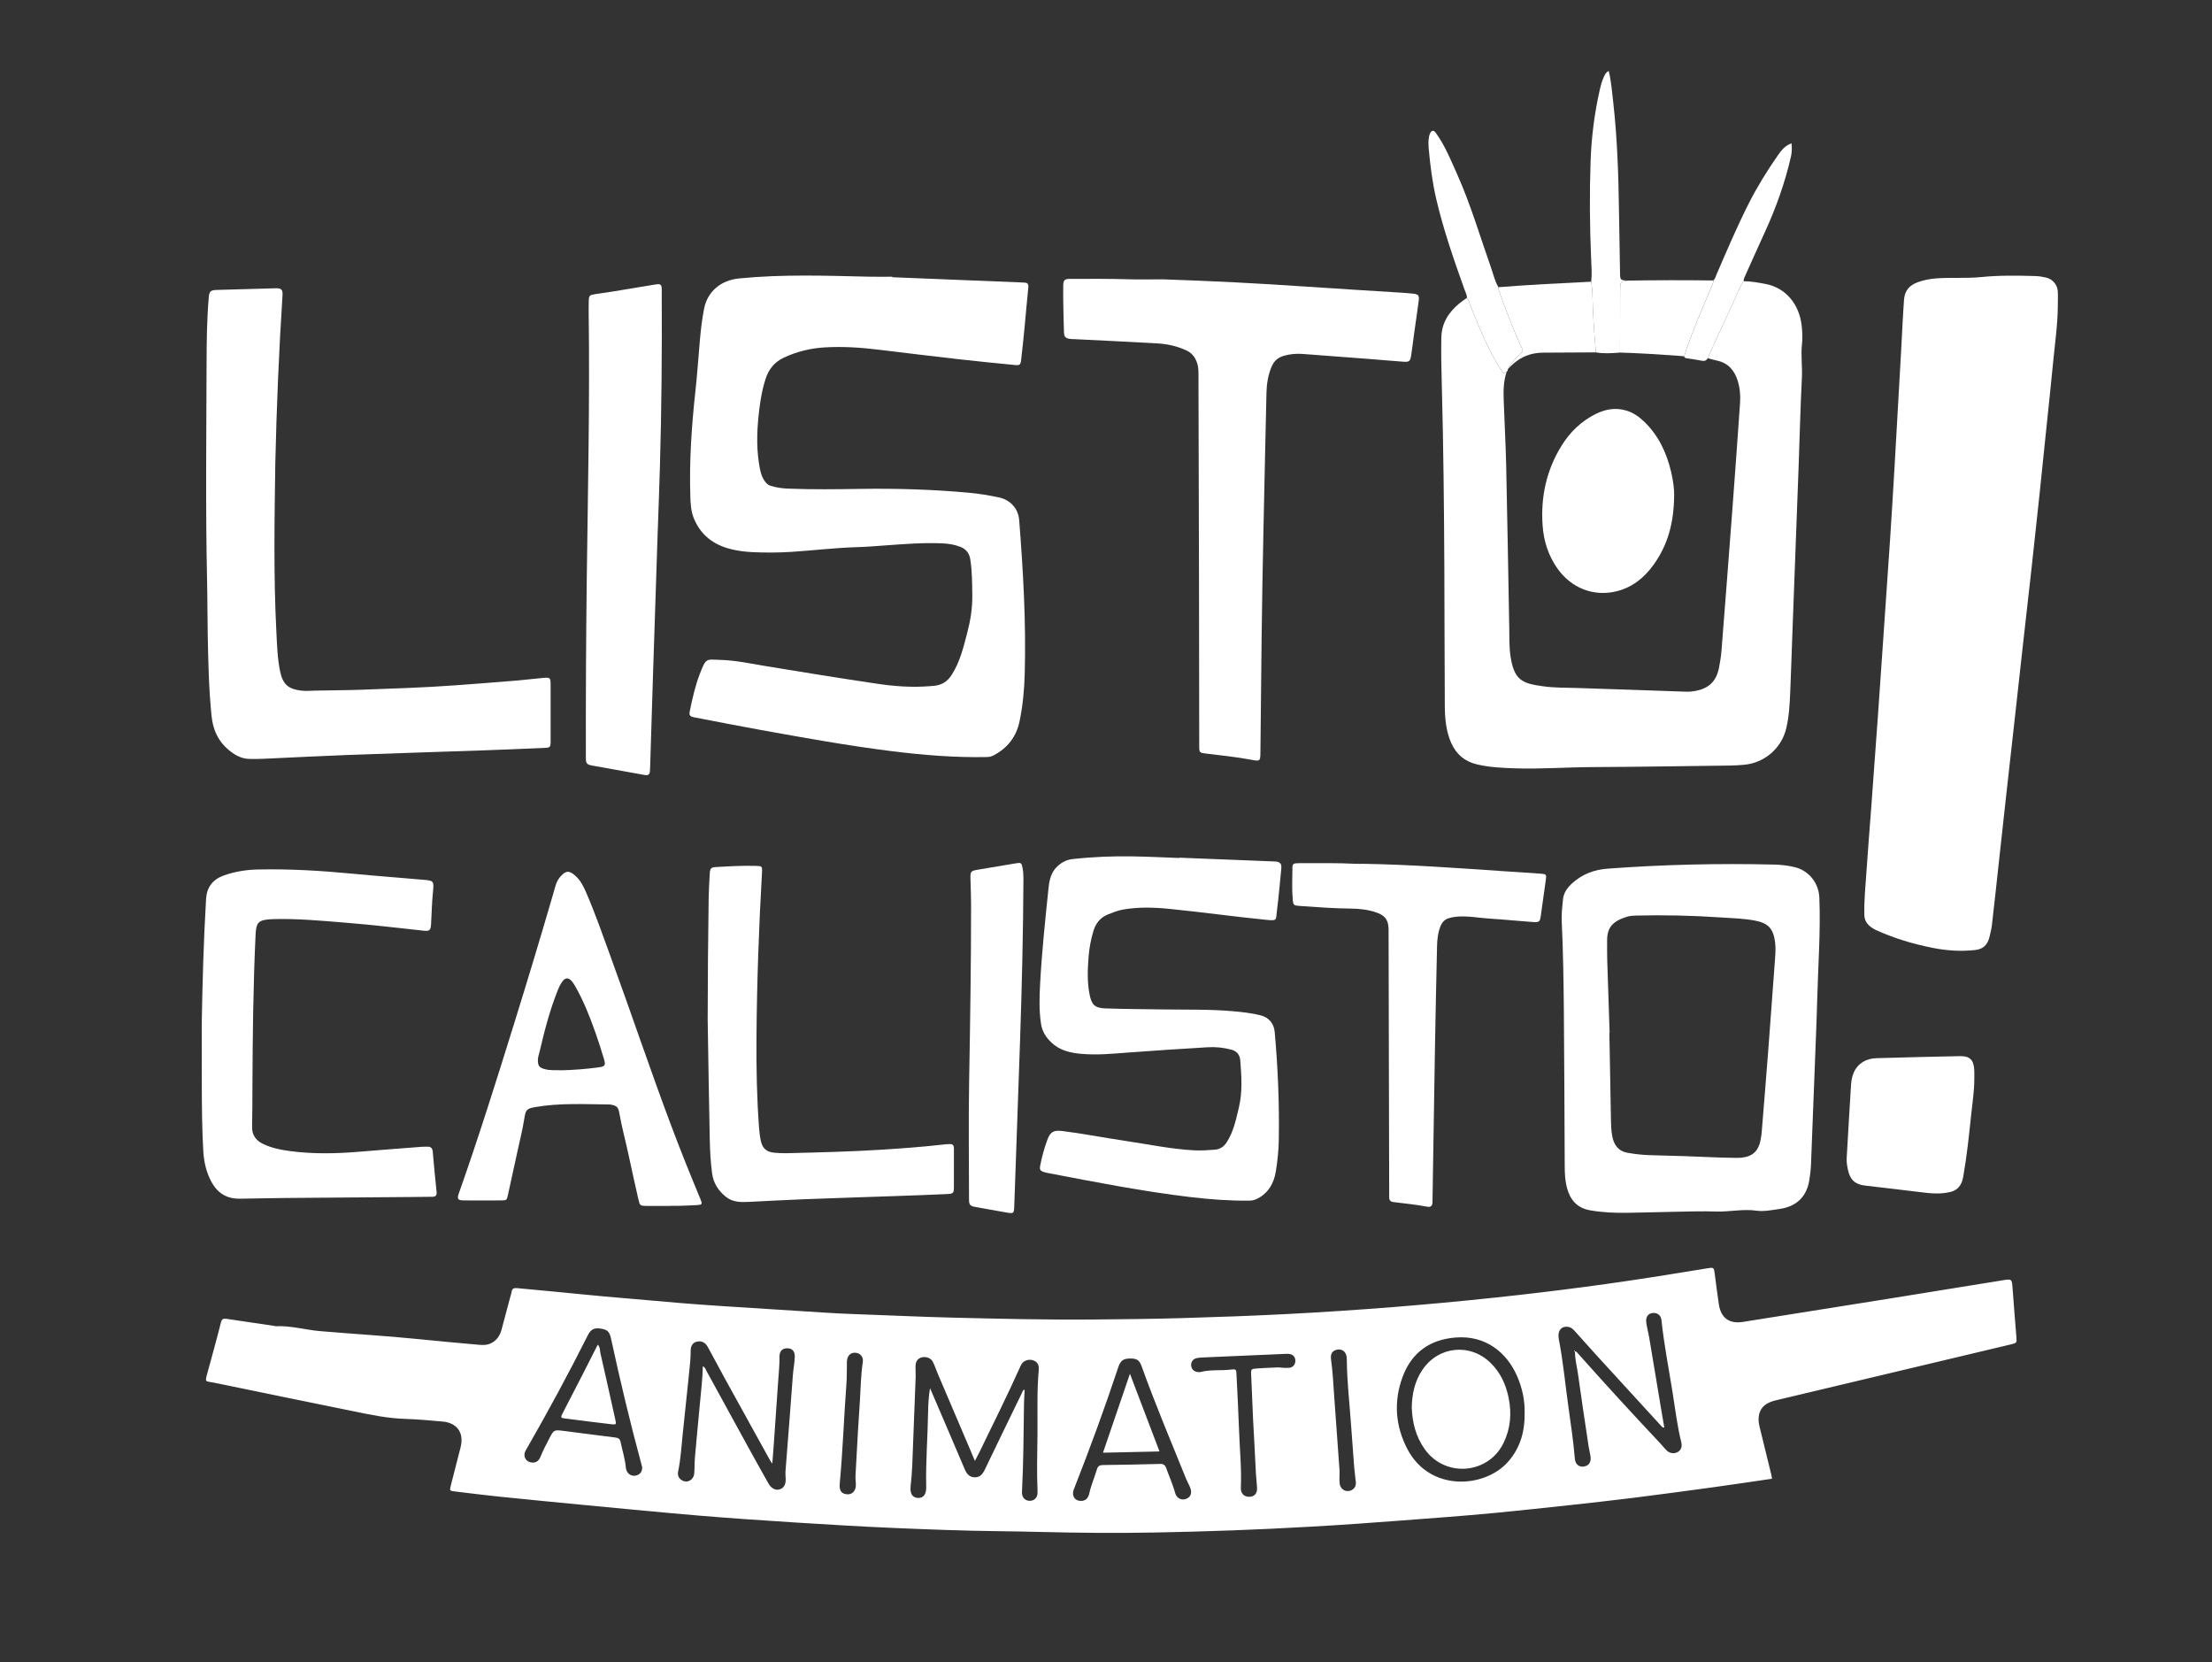 <?xml version="1.0" encoding="utf-8"?>
<!-- Generator: Adobe Illustrator 27.5.0, SVG Export Plug-In . SVG Version: 6.00 Build 0)  -->
<svg version="1.1" id="Layer_1" xmlns="http://www.w3.org/2000/svg" xmlns:xlink="http://www.w3.org/1999/xlink" x="0px" y="0px"
	 viewBox="0 0 1547 1162.33" style="enable-background:new 0 0 1547 1162.33;" xml:space="preserve">
<rect x="0" y="0" width="1547" height="1162.33" fill="#333333" stroke="none"/>
<style type="text/css">
	.st0{fill:#FFFFFF;}
</style>
<g id="_x30_MEbS0.tif">
	<g>
		<path class="st0" d="M1239.27,1033.97c-13.77,2-27.02,4.02-40.29,5.84c-18.67,2.56-37.34,5.08-56.04,7.42
			c-14.9,1.87-29.82,3.52-44.74,5.15c-17.15,1.87-34.3,3.69-51.47,5.37c-12.08,1.18-24.19,2.17-36.29,3.11
			c-20.71,1.61-41.42,3.16-62.13,4.64c-11,0.79-22.01,1.41-33.01,2.05c-35.75,2.07-71.53,3.34-107.33,4.01
			c-27.02,0.5-54.04,0.28-81.05-0.41c-9.43-0.24-18.86-0.4-28.29-0.51c-24.62-0.28-49.22-1.22-73.81-2.27
			c-22.67-0.97-45.32-2.34-67.97-3.77c-22.48-1.43-44.96-2.94-67.41-4.81c-26.26-2.19-52.49-4.77-78.73-7.26
			c-20.67-1.96-41.34-3.98-61.99-6.1c-10.32-1.06-20.62-2.38-30.93-3.62c-3.28-0.4-3.39-0.54-2.53-4
			c2.21-8.83,4.45-17.65,6.76-26.45c0.7-2.68,1.01-5.36,0.54-8.06c-1-5.78-5.83-9.73-12.79-10.31c-8.76-0.73-17.52-1.62-26.29-1.87
			c-12.39-0.35-24.39-2.9-36.43-5.37c-32.37-6.63-64.75-13.16-97.09-19.9c-6.59-1.37-6.83,0.3-4.76-7.37
			c3.13-11.56,6.38-23.08,9.28-34.69c0.65-2.61,1.74-2.96,3.95-2.63c11.19,1.69,22.39,3.32,33.58,4.97
			c0.32,0.05,0.63,0.21,0.94,0.19c10.48-0.49,20.56,2.55,30.89,3.43c23.38,2,46.81,3.33,70.15,5.72c13.67,1.4,27.35,2.6,41.03,3.84
			c2.88,0.26,5.77,0.25,8.45-1.11c3.98-2.01,6.21-5.36,7.33-9.58c2.08-7.87,4.19-15.73,6.29-23.6c0.25-0.93,0.62-1.83,0.73-2.77
			c0.28-2.28,1.61-2.78,3.69-2.58c8.42,0.83,16.86,1.56,25.29,2.37c11.92,1.14,23.84,2.37,35.77,3.45
			c17.66,1.59,35.32,3.12,52.99,4.59c9.39,0.78,18.8,1.46,28.2,2.08c24.39,1.59,48.79,3.14,73.19,4.66
			c7.02,0.44,14.04,0.8,21.07,1.04c22.52,0.77,45.03,1.88,67.57,2.44c33.08,0.82,66.16,1.6,99.26,1.32
			c20.46-0.17,40.93-0.38,61.38-0.97c24.76-0.71,49.53-1.59,74.26-2.87c24.41-1.26,48.81-2.87,73.18-4.8
			c24.04-1.9,48.07-4.14,72.05-6.69c42.09-4.48,84.05-9.96,125.82-16.83c7.56-1.24,15.13-2.42,22.7-3.67
			c4.25-0.7,4.42-0.59,5.01,3.89c0.94,7.12,1.76,14.26,2.86,21.36c1.49,9.64,7.41,13.77,16.89,12.25
			c33.42-5.35,66.85-10.6,100.27-15.95c26.96-4.31,53.9-8.68,80.85-13.06c7.04-1.14,6.93-1.18,7.43,5.82
			c0.8,11.15,1.74,22.3,2.63,33.44c0.36,4.46,0.38,4.49-3.8,5.48c-53.87,12.82-107.75,25.63-161.63,38.45
			c-2.32,0.55-4.7,1.05-6.89,1.96c-5.25,2.18-7.95,6.21-7.97,11.95c-0.01,1.92,0.32,3.8,0.79,5.68c2.78,11.15,5.49,22.32,8.22,33.49
			C1239.03,1032.17,1239.09,1032.8,1239.27,1033.97z M1101.59,944.89c0.89,0.07,1.36,0.75,1.88,1.34
			c18.89,21.26,38.11,42.22,57.61,62.93c1.64,1.74,3.08,3.7,4.84,5.31c2.07,1.9,5.41,2.09,7.58,0.75c2.15-1.33,3.09-3.69,2.35-6.69
			c-2.92-11.8-4.32-23.86-6.24-35.83c-2.66-16.54-5.9-32.99-7.64-49.67c-0.31-3-2.29-4.76-4.94-4.97c-3.76-0.29-6.2,2.22-5.71,6.4
			c0.42,3.63,1.47,7.18,2.08,10.8c2.76,16.36,5.46,32.73,8.2,49.1c0.77,4.59,1.57,9.18,2.36,13.82c-1.26,0.08-1.61-0.52-2.02-0.97
			c-15.33-16.73-30.66-33.45-45.96-50.2c-4.85-5.31-9.6-10.7-14.41-16.05c-1.29-1.43-2.62-2.81-4.66-3.15
			c-5.02-0.84-7.87,2.73-6.71,8.66c2.99,15.37,4.43,30.96,6.59,46.44c1.71,12.33,3.59,24.64,4.61,37.06
			c0.33,3.97,2.99,5.98,6.36,5.46c3.43-0.53,5.19-3.14,4.62-7.07c-0.35-2.36-1-4.68-1.35-7.05c-2.5-16.73-5.08-33.45-7.37-50.21
			c-0.73-5.35-2.22-10.61-2.16-16.07L1101.59,944.89z M650.43,970.66c0.43,0.99,0.87,1.98,1.3,2.97
			c7.67,17.9,15.38,35.78,22.98,53.72c1.37,3.23,3.25,5.53,6.93,5.62c3.73,0.09,5.61-2.27,7.11-5.39
			c8.57-17.85,17.23-35.65,25.88-53.45c0.46-0.94,0.62-2.17,1.98-2.47c-0.16,3.37-0.42,6.71-0.47,10.05
			c-0.29,20.28-0.33,40.57-1.38,60.83c-0.04,0.79-0.04,1.61,0.09,2.39c0.49,2.79,2.57,4.49,5.37,4.47c2.78-0.02,4.85-1.75,5.3-4.55
			c0.15-0.94,0.12-1.91,0.08-2.87c-0.55-12.94-0.16-25.88-0.03-38.82c0.15-15.01-0.46-30.03,0.87-45.02
			c0.24-2.7-0.14-5.17-2.87-6.53c-2.48-1.24-4.97-1.07-7.32,0.35c-1.59,0.95-2.28,2.64-3,4.24c-8.87,19.83-18.62,39.22-28.07,58.77
			c-1.01,2.08-2.12,4.12-3.39,6.55c-1-2.42-1.78-4.34-2.59-6.24c-7.83-18.35-15.67-36.7-23.49-55.06c-1.13-2.64-1.98-5.42-3.28-7.96
			c-1.4-2.73-4.84-3.94-7.83-3.14c-2.77,0.75-4.22,2.69-4.32,6.13c-0.07,2.55,0.18,5.11,0.09,7.66
			c-0.76,20.59-1.53,41.17-2.38,61.76c-0.2,4.78-0.59,9.57-1.13,14.32c-0.59,5.26,1.15,8.27,5.2,8.4c3.79,0.12,5.82-2.53,5.7-7.66
			c-0.41-17.58,1.05-35.12,1.32-52.68C649.18,981.63,649.5,976.2,650.43,970.66z M491.53,955.34c1.63,0.67,1.88,2.02,2.45,3.06
			c9.37,17.08,18.69,34.19,28.07,51.26c5.07,9.24,10.2,18.44,15.38,27.62c1.97,3.48,4.96,4.96,7.79,4.14
			c3.01-0.87,4.46-3.49,4.26-7.68c-0.07-1.59-0.27-3.2-0.15-4.77c1.72-22.44,3.56-44.88,5.17-67.33c0.31-4.31,1.2-8.54,1.34-12.85
			c0.13-3.91-1.73-5.97-5.16-6.05c-3.38-0.08-5.57,1.9-5.52,5.77c0.07,5.77-0.55,11.48-0.93,17.21c-1,14.98-2.07,29.95-3.13,44.92
			c-0.28,4.02-0.62,8.03-0.98,12.75c-0.8-1.15-1.19-1.61-1.48-2.14c-10.51-19-21.04-38-31.51-57.02
			c-4.08-7.41-7.98-14.93-12.08-22.33c-1.92-3.47-4.64-4.59-7.98-3.71c-2.48,0.65-4.04,2.69-4.04,6.34c0,5.45-0.61,10.84-1.17,16.23
			c-1.45,13.97-2.89,27.94-4.39,41.91c-0.93,8.72-1.38,17.5-3.19,26.13c-0.53,2.51,0.19,4.78,2.57,6.21
			c3.78,2.28,8.23-0.06,8.67-4.74c0.34-3.65,0.15-7.35,0.47-11c1.11-12.72,2.35-25.43,3.53-38.14
			C490.3,972.6,491.35,964.1,491.53,955.34z M1066.29,987.56c0.14-8.32-1.64-17.03-5.26-25.32c-7.11-16.28-21.74-28.73-43.11-27.02
			c-18.02,1.44-30.65,10.57-36.93,27.38c-6.4,17.12-5.22,34.28,3.23,50.52c15.79,30.33,54.4,27.49,70.64,8.8
			C1063.26,1012.27,1066.49,1000.88,1066.29,987.56z M790.59,949.88c-4.98,0-6.95,1.46-8.48,6.06
			c-9.48,28.46-19.75,56.62-30.75,84.53c-0.35,0.89-0.75,1.79-0.88,2.72c-0.55,3.77,2.08,6.53,5.91,6.28
			c2.79-0.18,4.62-1.71,5.4-5.2c1.29-5.79,3.68-11.21,5.35-16.86c0.65-2.19,1.79-2.99,4.06-3.02c13.41-0.17,26.82-0.42,40.23-0.78
			c2.34-0.06,3.43,0.84,4.18,2.91c2.09,5.85,4.64,11.53,6.32,17.55c1,3.6,4.36,5.16,7.46,4.04c3.28-1.18,4.48-4.16,3.02-7.86
			c-0.82-2.07-1.99-4.01-2.83-6.07c-10.57-26.18-21.59-52.18-31.13-78.77C796.89,951.1,795.14,949.88,790.59,949.88z
			 M449.12,1026.02c-0.12-0.5-0.32-1.43-0.57-2.34c-7.91-29.08-14.85-58.39-21.25-87.83c-1.04-4.81-2.59-6.27-7.71-6.93
			c-4.2-0.54-6.44,0.68-8.45,4.67c-13.54,26.95-27.89,53.46-42.91,79.6c-0.4,0.69-0.84,1.38-1.1,2.12c-1.25,3.48,0.92,6.88,4.62,7.3
			c2.9,0.33,4.97-0.81,6.28-4.07c1.72-4.31,3.88-8.39,6.01-12.5c3.26-6.3,3.28-6.38,10.18-5.52c12.03,1.49,24.03,3.17,36.06,4.61
			c2.25,0.27,3.31,0.95,3.78,3.29c1.2,5.93,3.11,11.71,3.65,17.78c0.12,1.31,0.55,2.49,1.34,3.53c1.51,1.96,4.07,2.66,6.45,1.8
			C447.86,1030.68,449.1,1028.94,449.12,1026.02z M892.18,956.18c2.19-0.3,5.7,0.49,9.2,0.25c2.88-0.2,4.66-2.38,4.55-5.13
			c-0.11-2.65-1.7-4.33-4.52-4.62c-1.1-0.11-2.23-0.03-3.35,0.02c-18.98,0.81-37.95,1.62-56.93,2.47c-1.59,0.07-3.22,0.18-4.73,0.61
			c-2.27,0.65-3.65,2.93-3.33,5.19c0.32,2.29,1.66,3.78,3.91,4.29c0.91,0.21,1.95,0.26,2.85,0.03c6.89-1.74,13.99-0.8,20.95-1.64
			c3.72-0.45,3.8-0.21,3.98,3.35c0.62,12.91,1.33,25.82,1.78,38.73c0.47,13.54,1.86,27.05,1.27,40.63
			c-0.16,3.69,2.08,5.99,5.27,6.22c3.98,0.29,6.45-2.17,6.04-6.65c-0.61-6.52-1.02-13.03-1.28-19.58
			c-0.36-9.25-1.03-18.48-1.47-27.72c-0.51-10.52-0.95-21.04-1.35-31.57c-0.14-3.74-0.07-3.85,3.88-4.19
			C882.87,956.54,886.87,956.45,892.18,956.18z M936.87,1028.74c0,2.91-0.27,5.81,0.06,8.65c0.51,4.34,4.94,6.51,8.55,4.42
			c2.19-1.27,2.97-3.25,2.72-5.67c-0.37-3.64-0.89-7.28-1.18-10.93c-0.79-10.02-1.51-20.04-2.22-30.06
			c-1.03-14.63-2.75-29.22-2.87-43.92c-0.01-1.45-0.05-2.88-0.6-4.24c-1.06-2.59-3.4-3.82-6.17-3.28c-3.23,0.63-4.86,2.8-4.28,6.84
			c1.21,8.54,1.6,17.14,2.21,25.72C934.33,993.77,935.61,1011.27,936.87,1028.74z M587.27,1037.54c-0.31,4.28,0.88,6.43,3.9,7.12
			c4.08,0.94,7.16-1.44,7.37-5.9c0.1-2.22-0.34-4.46-0.24-6.68c0.49-10.03,1.06-20.07,1.65-30.1c0.45-7.64,1.01-15.28,1.46-22.92
			c0.52-8.91,0.68-17.84,2.01-26.7c0.53-3.52-1.75-6.15-4.89-6.47c-3.45-0.35-5.86,1.82-6.23,5.71c-0.09,0.95,0.01,1.91-0.01,2.87
			c-0.1,4.47-0.01,8.95-0.35,13.39C590.19,991.08,589.44,1014.35,587.27,1037.54z"/>
		<path class="st0" d="M1439.17,213.59c-0.04,13.28-2.02,26.41-3.27,39.61c-1.32,13.99-2.86,27.97-4.3,41.95
			c-1.72,16.68-3.41,33.37-5.17,50.05c-1.78,16.84-3.59,33.67-5.45,50.5c-2.05,18.58-4.19,37.14-6.26,55.71
			c-1.76,15.72-3.47,31.44-5.22,47.15c-2.1,18.89-4.24,37.78-6.33,56.67c-1.73,15.56-3.42,31.12-5.12,46.68
			c-1.64,14.93-3.22,29.86-4.95,44.77c-0.35,3-1.06,5.98-1.84,8.91c-1.3,4.89-4.14,7.99-9.57,8.63c-10.12,1.2-20.13,0.51-30.04-1.45
			c-13.49-2.67-26.63-6.57-39.2-12.26c-1.76-0.8-3.38-1.76-4.85-3.01c-2.45-2.09-3.66-4.59-3.74-7.91
			c-0.23-9.94,0.79-19.8,1.45-29.68c1.01-15.3,2.29-30.59,3.42-45.89c1.54-20.87,3.09-41.75,4.57-62.63
			c1.42-19.92,2.77-39.85,4.14-59.78c1.48-21.52,3.01-43.04,4.43-64.56c1.11-16.9,2.14-33.81,3.12-50.72
			c1.57-26.96,3.09-53.93,4.59-80.89c0.67-11.96,1.17-23.94,2.03-35.89c0.47-6.55,4.03-10.22,9.69-12.25
			c4.05-1.46,8.26-2.3,12.61-2.63c10.52-0.81,21.1,0.12,31.59-0.94c12.61-1.27,25.22-1.08,37.85-0.71c2.58,0.08,5.1,0.47,7.58,1.05
			c4.48,1.04,7.88,4.88,8.19,9.46C1439.36,206.86,1439.17,210.23,1439.17,213.59z"/>
		<path class="st0" d="M624.02,193.84c30.18,1.22,60.37,2.44,90.55,3.66c0.64,0.03,1.28,0.08,1.91,0.11c2.19,0.1,2.94,1,2.69,3.37
			c-0.99,9.21-1.69,18.45-2.59,27.67c-0.74,7.63-1.53,15.26-2.42,22.87c-0.43,3.65-0.92,4.05-4.61,3.69
			c-13.04-1.28-26.08-2.56-39.09-4.04c-18.41-2.09-36.8-4.33-55.2-6.57c-12.87-1.57-25.77-2.49-38.74-1.68
			c-9.8,0.62-19.16,2.89-28.15,7.06c-6.76,3.14-10.77,8.16-12.99,15.05c-2.17,6.72-3.42,13.63-4.28,20.6
			c-1.57,12.72-2.31,25.48-0.32,38.22c0.71,4.55,1.42,9.12,4.37,13c1.04,1.36,2.11,2.29,3.68,2.8c3.98,1.28,8.08,1.83,12.25,2
			c16.78,0.69,33.56,0.46,50.35,0.2c25.59-0.4,51.15,0.38,76.64,2.73c6.82,0.63,13.62,1.79,20.34,3.17
			c8.16,1.67,13.74,7.86,14.37,15.88c2.8,35.86,4.89,71.75,3.87,107.74c-0.31,11.01-1.33,21.98-3.57,32.83
			c-2.26,10.93-8.35,18.75-18.12,23.94c-1.48,0.78-2.88,1.16-4.52,1.2c-22.26,0.46-44.37-1.31-66.43-4.05
			c-30.91-3.85-61.54-9.39-92.18-14.92c-15.39-2.78-30.75-5.8-46.11-8.75c-3.45-0.66-3.93-1.46-3.21-4.89
			c1.8-8.6,3.7-17.17,6.86-25.39c4.47-11.65,4.55-10.22,14.34-9.93c10.88,0.32,21.55,2.64,32.26,4.42
			c25.68,4.26,51.38,8.37,77.13,12.21c12.22,1.82,24.44,2.75,36.78,1.77c1.12-0.09,2.23-0.13,3.35-0.25
			c5.38-0.56,9.27-2.87,12.37-7.72c5.82-9.12,8.21-19.3,10.88-29.48c2.24-8.54,3.62-17.27,3.51-26.04
			c-0.11-8.44-0.09-16.94-1.43-25.33c-0.66-4.09-2.91-7.04-6.81-8.58c-4.2-1.66-8.6-2.32-13.11-2.5
			c-12.97-0.54-25.88,0.47-38.79,1.41c-7.01,0.51-14.03,1.08-21.05,1.29c-15.19,0.44-30.27,2.32-45.42,3.28
			c-8.94,0.56-17.89,0.61-26.84,0.2c-5.29-0.24-10.53-0.89-15.64-2.18c-12.01-3.03-20.98-9.91-25.7-21.58
			c-1.93-4.77-2.25-9.94-2.41-15.06c-0.79-24.65,0.85-49.18,3.54-73.67c1.33-12.06,2.11-24.19,3.19-36.28
			c0.64-7.16,1.49-14.28,2.86-21.35c2.42-12.46,12.11-20.02,24.33-21.25c30.33-3.05,60.66-1.94,91.02-1.25
			c5.43,0.12,10.86,0.02,16.3,0.02C624.01,193.58,624.01,193.71,624.02,193.84z"/>
		<path class="st0" d="M1219.47,196.63c5.14,0.04,10.16,0.96,15.19,1.9c14.5,2.7,23.6,14.44,25.32,28.78
			c0.54,4.44,0.76,8.9,0.26,13.38c-0.86,7.8,0.34,15.61-0.06,23.45c-1.06,20.9-1.54,41.84-2.31,62.76
			c-1.47,39.92-2.99,79.84-4.48,119.77c-0.47,12.62-0.85,25.24-1.39,37.85c-0.36,8.3-0.83,16.6-2.75,24.73
			c-3.29,13.91-15.15,24.19-29.46,25.5c-3.5,0.32-7.02,0.51-10.53,0.55c-31.97,0.4-63.94,0.91-95.91,1.07
			c-18.06,0.09-36.1,1.48-54.17,0.86c-8.78-0.3-17.55-0.72-26.17-2.74c-8.55-2.01-14.53-7-18.07-14.97
			c-3.71-8.37-4.44-17.3-4.49-26.25c-0.2-31.64-0.17-63.29-0.32-94.93c-0.2-43.31-0.63-86.62-1.8-129.92
			c-0.29-10.7-0.52-21.38-0.32-32.1c0.19-10.63,5.22-18.11,12.93-24.44c1.58-1.29,3.32-2.38,4.99-3.57c1.2,1.36,1.56,3.11,2.2,4.74
			c5.23,13.36,10.75,26.59,17.72,39.16c1.47,2.64,3.21,5.13,4.82,7.69c1.07,1.71,2.07,0.8,3.08-0.06
			c-2.19,6.31-2.35,12.87-2.13,19.42c0.52,15.49,1.41,30.96,1.76,46.45c0.83,37.38,1.43,74.76,2.13,112.14
			c0.14,7.35-0.18,14.74,1.04,22c2.27,13.44,6.51,17.31,17.69,19.26c1.57,0.27,3.15,0.49,4.73,0.72c7.92,1.15,15.9,0.99,23.87,1.23
			c24.44,0.75,48.87,1.66,73.3,2.48c2.23,0.08,4.5,0.22,6.71-0.02c11.45-1.25,17.35-6.4,19.37-16.59c0.81-4.06,1.44-8.19,1.77-12.32
			c2.63-33.43,5.21-66.87,7.72-100.32c1.82-24.21,3.56-48.42,5.24-72.64c0.36-5.27-0.11-10.53-1.72-15.6
			c-2.28-7.19-6.68-12.25-14.37-13.9c-2.18-0.47-4.33-1.11-6.49-1.67c0.34-0.88,0.65-1.79,1.04-2.65c5.38-11.67,10.72-23.37,16.2-35
			C1214.16,207.4,1215.98,201.61,1219.47,196.63z"/>
		<path class="st0" d="M192.53,324.44c-0.56,39.3-1.26,78.61,0.78,117.89c0.47,9.07,0.73,18.21,2.6,27.16
			c1.85,8.85,5.57,12.23,14.46,13.37c3.52,0.45,7.01,0.1,10.52,0.02c10.7-0.24,21.42-0.21,32.12-0.61
			c21.87-0.82,43.75-1.49,65.58-3.09c14.02-1.03,28.04-2.11,42.05-3.26c6.52-0.54,13.02-1.37,19.55-1.94
			c4.51-0.39,4.89,0.03,4.9,4.67c0.02,13.1,0.02,26.2,0,39.31c-0.01,4.63-0.17,4.82-4.85,5.02c-13.89,0.59-27.78,1.18-41.67,1.67
			c-32.1,1.12-64.21,2.09-96.31,3.28c-18.84,0.7-37.67,1.73-56.5,2.56c-3.99,0.18-7.99,0.3-11.98,0.12
			c-5.5-0.25-9.99-2.99-14.09-6.43c-7.27-6.1-10.74-14.11-11.71-23.36c-1.96-18.77-2.31-37.62-2.7-56.47
			c-0.26-12.62-0.16-25.25-0.45-37.87c-1.14-50.96-0.49-101.93-0.36-152.89c0.04-15.14,0.22-30.35,1.51-45.48
			c0.37-4.31,1.15-5.24,5.57-5.38c13.74-0.43,27.47-0.81,41.21-1.16c4.11-0.1,5.07,0.95,4.81,5.09
			C195.03,245.88,193.41,285.15,192.53,324.44z"/>
		<path class="st0" d="M812.93,195.31c33.41,1.1,66.76,2.77,100.09,5.07c22.16,1.53,44.34,2.82,66.5,4.23
			c2.87,0.18,5.74,0.41,8.6,0.71c3.94,0.41,4.59,1.19,4.05,5.32c-1.05,7.91-2.24,15.81-3.34,23.71c-0.66,4.74-1.18,9.51-1.93,14.24
			c-0.63,4.01-1.37,4.62-5.31,4.34c-7.97-0.57-15.92-1.3-23.89-1.92c-15.61-1.21-31.22-2.41-46.84-3.54
			c-4.32-0.31-8.62,0.08-12.82,1.25c-4.11,1.15-6.98,3.58-8.68,7.56c-2.49,5.83-3.48,11.97-3.63,18.21
			c-0.76,31.47-1.37,62.95-2.08,94.42c-1.18,52.25-1.64,104.5-2.15,156.76c-0.07,6.74-0.11,6.74-6.76,5.5
			c-10.21-1.9-20.54-2.95-30.85-4.2c-5.17-0.62-5.19-0.64-5.19-5.69c-0.05-37.72-0.08-75.43-0.15-113.15
			c-0.09-47.62-0.21-95.25-0.37-142.87c-0.01-4.11,0.29-8.26-1.26-12.28c-1.39-3.63-3.6-6.28-7.15-7.93
			c-6.47-3.01-13.32-4.53-20.35-4.93c-19.31-1.11-38.62-2-57.94-2.97c-0.96-0.05-1.92-0.02-2.87-0.14c-3.42-0.44-4.4-1.39-4.52-4.92
			c-0.25-7.66-0.38-15.33-0.52-23c-0.06-3.04-0.05-6.07,0-9.11c0.07-4.17,0.88-5.01,5.11-4.99c13.58,0.04,27.17-0.15,40.75,0.3
			C797.26,195.53,805.1,195.31,812.93,195.31z"/>
		<path class="st0" d="M1270.14,721.53c-1.19,30.97-2.35,61.94-3.6,92.91c-0.15,3.66-0.6,7.33-1.2,10.95
			c-1.9,11.59-9.15,18.34-21.04,19.99c-5.21,0.72-10.62,1.88-15.71,1.16c-9.64-1.37-19.05,0.91-28.6,0.58
			c-9.42-0.32-18.86,0.01-28.28,0.17c-11.01,0.19-22.02,0.56-33.03,0.73c-8.95,0.14-17.89-0.2-26.74-1.77
			c-8.96-1.59-13.87-7.32-16.07-15.71c-1.26-4.81-1.54-9.77-1.56-14.73c-0.19-36.59-0.27-73.18-0.61-109.77
			c-0.19-20.61-0.51-41.22-1.49-61.81c-0.24-5.13,0.39-10.21,0.87-15.3c0.45-4.73,3.1-8.26,6.5-11.36
			c7.02-6.4,15.37-9.48,24.74-10.18c38.92-2.9,77.88-3.8,116.9-2.85c4.66,0.11,9.23,0.7,13.75,1.74
			c9.96,2.3,17.01,11.08,17.42,21.36c0.95,23.98-0.91,47.9-1.51,71.85c-0.18,7.35-0.49,14.69-0.74,22.04
			C1270.12,721.53,1270.13,721.53,1270.14,721.53z M1125.71,722.1c-0.06,0-0.12,0-0.17,0.01c0.37,20.76,0.7,41.52,1.13,62.28
			c0.07,3.34,0.26,6.73,0.87,10.01c1.14,6.1,4.16,10.54,10.9,11.69c5.05,0.87,10.11,1.46,15.22,1.62
			c8.14,0.25,16.29,0.42,24.43,0.69c12.13,0.4,24.27,1.14,36.4,1.21c10.49,0.06,15.5-4,17-13.65c0.2-1.26,0.44-2.52,0.54-3.79
			c1.56-19.26,3.15-38.51,4.63-57.77c1.63-21.17,3.16-42.35,4.71-63.53c0.29-3.98,0.57-7.97,0.08-11.96
			c-1.17-9.53-4.8-13.52-14.31-15.26c-7.87-1.44-15.87-1.64-23.83-2.17c-19.78-1.33-39.58-1.77-59.39-1.29
			c-2.06,0.05-4.2,0.25-6.15,0.85c-10.07,3.09-13.8,7.66-13.8,16.41c0,4.63-0.07,9.26,0.07,13.89
			C1124.55,688.26,1125.15,705.18,1125.71,722.1z"/>
		<path class="st0" d="M824.73,599.71c22.2,0.88,44.39,1.74,66.59,2.64c4.07,0.17,5.14,1.45,4.75,5.32
			c-0.96,9.53-1.75,19.08-2.96,28.58c-0.95,7.42,0.53,7.71-8.08,6.86c-22.42-2.23-44.73-5.36-67.13-7.6
			c-10.79-1.08-21.69-1.42-32.49,0.47c-3.63,0.64-7.03,2.01-10.45,3.37c-5.5,2.18-8.64,6.23-10.3,11.77
			c-1.75,5.84-2.87,11.81-3.34,17.85c-0.67,8.76-1.05,17.55,0.67,26.27c1.45,7.36,3.65,9.62,11.21,9.87
			c13.41,0.45,26.84,0.51,40.27,0.71c16.3,0.24,32.61-0.18,48.87,1.25c6.52,0.58,13.03,1.29,19.39,2.9c5.68,1.44,9.22,5.7,9.75,11.6
			c2.26,25.16,3.3,50.37,2.86,75.64c-0.13,7.36-0.9,14.67-2.08,21.92c-1.33,8.13-4.98,14.74-12.51,18.8
			c-1.88,1.02-3.77,1.56-5.92,1.58c-13.77,0.16-27.47-0.86-41.12-2.47c-33.48-3.96-66.54-10.47-99.63-16.8
			c-0.94-0.18-1.89-0.36-2.79-0.66c-2.96-0.95-3.38-1.66-2.73-5.01c1.15-5.96,2.81-11.8,4.89-17.5c2.08-5.71,4.45-7,10.66-6.22
			c14.58,1.82,29,4.67,43.53,6.82c16.26,2.41,32.38,5.84,48.86,6.69c4.65,0.24,9.26-0.16,13.88-0.46c3.74-0.25,6.47-1.98,8.57-5.25
			c4.78-7.45,6.48-15.89,8.48-24.27c2.6-10.9,1.83-21.91,0.98-32.91c-0.31-3.95-2.44-6.51-6.26-7.53
			c-5.44-1.46-11.01-2.02-16.61-1.67c-18.5,1.14-37,2.27-55.48,3.68c-11,0.84-21.96,1.92-33.01,0.91c-7.61-0.7-14.83-2.35-20.63-7.8
			c-3.82-3.59-6.51-7.69-7.35-13.06c-1.46-9.4-1.15-18.85-0.64-28.22c1.2-22.33,3.58-44.57,5.87-66.81
			c0.59-5.72,1.81-11.3,6.52-15.51c3-2.68,6.3-4.33,10.21-4.76c14.15-1.58,28.36-2.14,42.58-1.89c10.7,0.19,21.4,0.73,32.1,1.12
			C824.72,599.84,824.73,599.77,824.73,599.71z"/>
		<path class="st0" d="M141.11,714.67c0.48-26.75,1.24-56.46,3.01-86.13c0.48-8,4.54-13.49,12.04-16.25
			c7.86-2.89,16.06-4.15,24.4-4.33c21.92-0.47,43.75,0.82,65.56,2.91c16.38,1.57,32.79,2.77,49.18,4.22
			c7.87,0.69,8.36,0.39,7.48,8.82c-0.76,7.3-0.85,14.67-1.29,22.01c-0.28,4.67-1,5.31-5.56,4.8c-18.1-2.02-36.19-4.1-54.34-5.57
			c-16.56-1.34-33.11-2.91-49.76-2.5c-0.64,0.02-1.28,0.02-1.92,0.06c-9.17,0.5-10.76,2.05-11.18,11.11
			c-1.64,35.28-2.05,70.59-2.18,105.91c-0.03,9.42-0.06,18.84-0.24,28.25c-0.11,5.89,2.85,9.59,7.89,11.98
			c5.84,2.77,12.12,4.02,18.45,4.87c16.23,2.19,32.51,1.83,48.79,0.47c14.49-1.21,28.99-2.31,43.48-3.43
			c1.27-0.1,2.55-0.03,3.83-0.08c2.52-0.1,3.69,0.91,3.91,3.6c0.77,9.39,1.73,18.76,2.69,28.14c0.24,2.32-0.77,3.26-2.95,3.28
			c-4.63,0.05-9.27,0.12-13.9,0.15c-29.09,0.22-58.18,0.42-87.26,0.68c-10.86,0.1-21.72,0.34-32.57,0.51
			c-1.28,0.02-2.56,0.01-3.83-0.1c-7.83-0.68-13.27-4.8-16.95-11.62c-3.64-6.75-5.28-13.98-5.72-21.57
			c-0.88-15.16-0.98-30.34-1.05-45.51C141.06,745.43,141.11,731.53,141.11,714.67z"/>
		<path class="st0" d="M460.03,370.15c-1.11,33.69-2.23,67.38-3.32,101.07c-0.69,21.4-1.33,42.79-2,64.19
			c-0.04,1.28-0.07,2.56-0.16,3.83c-0.17,2.17-1.2,3.09-3.5,2.68c-12.41-2.26-24.83-4.41-37.23-6.69c-3.43-0.63-4.08-1.57-4.09-5.27
			c-0.07-41.86,0.11-83.71,0.64-125.57c0.78-62.3,2.19-124.61,1.31-186.92c-0.03-2.24-0.01-4.47,0.06-6.71
			c0.12-4.14,0.39-4.44,4.6-5.1c4.26-0.67,8.53-1.23,12.79-1.92c9.45-1.54,18.9-3.13,28.34-4.69c0.79-0.13,1.58-0.22,2.37-0.33
			c1.79-0.26,2.75,0.58,2.9,2.3c0.11,1.27,0.05,2.55,0.06,3.83c0.19,40.42-0.1,80.84-1.27,121.25c-0.42,14.69-0.98,29.38-1.48,44.07
			C460.05,370.15,460.04,370.15,460.03,370.15z"/>
		<path class="st0" d="M468.84,843.22c-5.43,0-10.87,0.04-16.3-0.01c-5.02-0.04-5.07-0.12-6.2-5.21
			c-2.15-9.66-4.41-19.29-6.41-28.98c-2.13-10.31-5.04-20.45-6.82-30.84c-0.7-4.08-1.87-5.07-5.85-5.8
			c-0.31-0.06-0.63-0.11-0.95-0.11c-17.41-0.15-34.85-1.17-52.14,1.85c-6.09,1.07-6.56,2.11-7.55,8.4
			c-1.17,7.4-3.02,14.68-4.61,22.01c-2.23,10.29-4.47,20.58-6.75,30.87c-0.84,3.8-0.95,3.92-4.68,3.95
			c-8.79,0.06-17.58,0.07-26.38,0c-4.07-0.03-4.68-1.04-3.28-4.99c13.82-39.12,26.23-78.7,38.54-118.31
			c9.47-30.47,18.7-61.01,27.6-91.66c1.15-3.97,1.9-8.06,4.77-11.35c3.89-4.45,6.29-4.56,10.75-0.5c3.55,3.22,5.55,7.36,7.4,11.61
			c6.35,14.65,11.57,29.73,17.04,44.71c14.4,39.41,27.73,79.2,42.49,118.47c6.4,17.03,13.18,33.9,20.18,50.69
			c1.71,4.09,1.6,4.36-2.64,4.62c-4.15,0.25-8.3,0.37-12.46,0.5c-1.92,0.06-3.84,0.01-5.75,0.01
			C468.84,843.17,468.84,843.2,468.84,843.22z M392.78,748.37c8.63-0.22,17.23-0.89,25.79-2.04c4.6-0.62,5.16-1.4,3.79-5.98
			c-1.82-6.11-3.76-12.2-5.89-18.22c-3.94-11.14-8.26-22.13-14.13-32.43c-0.86-1.52-1.82-3.06-3.05-4.27
			c-1.98-1.94-3.96-1.69-5.71,0.51c-1.6,2.02-2.65,4.35-3.6,6.73c-5.52,13.83-9.22,28.19-12.6,42.65c-0.47,2-1.23,3.95-1.2,6.09
			c0.05,3.85,0.93,5.08,4.67,6.12C384.77,748.64,388.79,748.16,392.78,748.37z"/>
		<path class="st0" d="M494.93,712.96c0.02-28.13,0.27-56.25,0.68-84.37c0.09-5.91,0.4-11.82,0.77-17.71
			c0.24-3.85,0.87-4.42,4.61-4.64c9.09-0.53,18.19-1.02,27.3-0.8c4.76,0.11,4.87,0.17,4.61,4.88c-2.19,38.61-3.58,77.25-3.84,115.93
			c-0.14,20.78,0.24,41.55,1.8,62.27c0.23,3.02,0.58,6.06,1.2,9.02c1.15,5.45,4.01,7.97,9.5,8.47c3.02,0.28,6.07,0.4,9.1,0.33
			c22.21-0.56,44.42-1.07,66.59-2.49c13.87-0.89,27.73-1.91,41.55-3.46c9.34-1.05,8.34-0.69,8.34,7.14
			c-0.01,7.35,0.02,14.7-0.01,22.05c-0.02,4.81-0.22,5.12-5.18,5.35c-11.02,0.51-22.04,0.9-33.06,1.29
			c-22.2,0.78-44.41,1.46-66.61,2.31c-12.93,0.49-25.86,1.25-38.79,1.86c-5.63,0.27-11.14,0.25-15.91-3.63
			c-5.32-4.33-8.7-9.61-9.59-16.51c-0.99-7.62-1.43-15.28-1.59-22.94C495.8,769.2,495.4,741.08,494.93,712.96z"/>
		<path class="st0" d="M953.69,604c31.99,0.52,63.87,2.85,95.77,5.02c9.25,0.63,18.5,1.15,27.75,1.86c4.46,0.34,4.44,0.54,3.79,5.03
			c-1.17,8.06-2.27,16.13-3.38,24.2c-0.6,4.35-1.02,4.91-5.51,4.6c-9.88-0.68-19.74-1.75-29.63-2.34
			c-7.96-0.48-15.86-2.12-23.88-1.41c-1.74,0.15-3.48,0.51-5.16,0.99c-2.95,0.84-4.86,2.77-6.01,5.68
			c-1.8,4.55-2.31,9.29-2.41,14.09c-0.51,23.01-1.02,46.02-1.42,69.03c-0.63,35.96-1.17,71.91-1.74,107.87c-0.01,0.8,0,1.6-0.04,2.4
			c-0.12,2.26-1.44,3.16-3.53,2.76c-7.85-1.52-15.8-2.27-23.72-3.26c-2.19-0.27-3.08-1.38-3.01-3.48c0.04-1.28-0.01-2.56-0.01-3.84
			c-0.14-60.1-0.28-120.2-0.42-180.3c0-1.12,0.02-2.24-0.01-3.36c-0.17-6.21-2.37-9.37-8.29-11.44c-5.78-2.03-11.82-2.73-17.91-2.79
			c-12.15-0.12-24.27-1.04-36.38-1.89c-3.77-0.27-4.1-0.64-4.43-4.28c-0.68-7.49-0.27-15.01-0.24-22.52
			c0.01-2.57,0.87-3.07,4.31-3.06c13.27,0.03,26.53-0.27,39.79,0.43C949.85,604.08,951.77,604,953.69,604z"/>
		<path class="st0" d="M713.4,727.62c-0.74,21.07-1.47,42.14-2.21,63.21c-0.62,17.72-1.21,35.43-1.88,53.15
			c-0.16,4.38-0.55,4.66-4.85,3.93c-7.39-1.25-14.78-2.56-22.15-3.92c-3.89-0.72-4.6-1.55-4.61-5.34
			c-0.02-27.47-0.4-54.96,0.08-82.42c0.72-41.2,1.38-82.4,1.36-123.6c0-6.07-0.28-12.13-0.43-18.2c-0.13-5.12,0.18-5.48,5.36-6.35
			c8.81-1.48,17.62-2.96,26.43-4.43c3.71-0.62,3.95-0.36,4.65,3.32c0.48,2.53,0.62,5.05,0.61,7.61
			C715.58,652.28,714.66,689.95,713.4,727.62z"/>
		<path class="st0" d="M1380.76,754.29c0.04,8.64-1.36,17.17-2.25,25.74c-1.47,14.12-2.95,28.25-5.41,42.25
			c-0.36,2.07-0.82,4.06-1.87,5.88c-1.59,2.74-3.75,4.39-7,5.22c-7.17,1.82-14.23,1.06-21.38,0.16
			c-12.83-1.62-25.68-3.03-38.52-4.56c-6.97-0.83-10.49-4.11-11.93-11.01c-0.55-2.66-1.06-5.31-0.9-8.06
			c1.02-17.05,1.94-34.11,3.04-51.16c0.42-6.58,2.3-12.54,8.45-16.29c2.99-1.82,6.24-2.47,9.59-2.57
			c19.32-0.54,38.64-1.06,57.96-1.42c7.26-0.14,9.89,2.64,10.21,10.08C1380.83,750.46,1380.76,752.38,1380.76,754.29z"/>
		<path class="st0" d="M1112.85,196.97c0.6-5.58,0.14-11.16-0.09-16.73c-0.96-22.51-1.14-45.03-0.35-67.53
			c0.59-16.76,2.67-33.4,6.39-49.79c0.67-2.96,1.42-5.9,2.68-8.67c0.78-1.72,1.42-3.57,3.62-4.61c1.76,7.32,2.34,14.7,3.16,22.02
			c2.88,25.73,3.68,51.58,4.03,77.45c0.19,13.73,0.48,27.46,0.7,41.19c0.09,5.64,0.07,5.64,5.51,5.91
			c-5.44,0.81-5.41,0.81-5.42,6.71c-0.02,14.54-0.07,29.08-0.1,43.61c-5.63,0.45-11.25,0.84-16.87-0.13
			c-1.22-13.77-2.16-27.55-2.44-41.38C1113.63,202.33,1113.14,199.65,1112.85,196.97z"/>
		<path class="st0" d="M1053.75,259.83c-1.01,0.86-2.01,1.77-3.08,0.06c-1.61-2.56-3.35-5.05-4.82-7.69
			c-6.97-12.57-12.5-25.8-17.72-39.16c-0.63-1.62-1-3.37-2.2-4.74c0.05-2.16-1.04-3.99-1.73-5.92
			c-7.45-20.88-14.76-41.81-19.79-63.44c-2.67-11.52-4.15-23.22-5.21-34.98c-0.24-2.69-0.31-5.43,0.17-8.12
			c0.16-0.93,0.39-1.9,0.83-2.73c1.14-2.17,2.54-2.18,4-0.16c6.4,8.88,10.46,18.98,14.88,28.87c9.58,21.44,16.15,44,23.95,66.09
			c1.53,4.34,2.5,8.9,4.92,12.91c-0.18,1.15,0.23,2.18,0.61,3.23c4.51,12.4,9.15,24.74,14.6,36.77c2.44,5.39,2.67,3.95-1.29,7.97
			c-2.8,2.84-5.48,5.76-7.32,9.34C1054.57,258.82,1054.43,259.46,1053.75,259.83z"/>
		<path class="st0" d="M1054.55,258.12c1.84-3.58,4.52-6.5,7.32-9.34c3.96-4.02,3.73-2.58,1.29-7.97
			c-5.45-12.03-10.09-24.37-14.6-36.77c-0.38-1.05-0.8-2.08-0.61-3.23c21.61-1.7,43.26-2.79,64.91-3.84
			c0.29,2.68,0.77,5.36,0.83,8.04c0.27,13.83,1.22,27.61,2.44,41.38c-12.28,0.06-24.57,0.13-36.85,0.2
			c-2.23,0.01-4.43,0.19-6.64,0.63C1065.25,248.67,1059.48,252.67,1054.55,258.12z"/>
		<path class="st0" d="M1132.98,246.52c0.04-14.54,0.08-29.08,0.1-43.61c0.01-5.9-0.02-5.9,5.42-6.71
			c19.9-0.34,39.81-0.35,59.72-0.09c0.13,1.85-0.85,3.37-1.52,4.97c-6.62,15.89-13.63,31.63-18.88,48.07
			c-1.74-0.16-3.48-0.35-5.23-0.48C1159.41,247.74,1146.21,246.93,1132.98,246.52z"/>
		<path class="st0" d="M1177.83,249.15c5.24-16.43,12.25-32.17,18.88-48.07c0.67-1.6,1.65-3.12,1.52-4.97
			c1.3-1.09,1.62-2.72,2.24-4.17c7.28-16.86,14.47-33.76,22.79-50.14c5.79-11.42,12.54-22.26,19.83-32.77
			c2.44-3.52,4.96-7.09,9.86-8.83c0.32,3.27,0.27,6.27-0.43,9.36c-4.18,18.28-10.46,35.83-18.28,52.86
			c-4.6,10.01-9.07,20.08-13.59,30.13c-0.59,1.3-1.35,2.56-1.17,4.09c-3.49,4.98-5.31,10.78-7.87,16.21
			c-5.48,11.63-10.82,23.32-16.2,35c-0.4,0.86-0.7,1.76-1.04,2.65c-0.93,1.48-2.08,2.14-3.97,1.76c-3.59-0.72-7.23-1.19-10.86-1.75
			C1178.7,250.36,1177.99,250.11,1177.83,249.15z"/>
		<path class="st0" d="M1101.47,945.02c-0.38,0.09-0.6-0.07-0.56-0.46c0.01-0.12,0.16-0.23,0.25-0.34c0.14,0.23,0.28,0.45,0.42,0.68
			C1101.59,944.89,1101.47,945.02,1101.47,945.02z"/>
		<path class="st0" d="M987.34,983.83c0.24-9.39,2.15-18.17,7.42-25.98c11.26-16.67,33.36-18.89,47.73-4.86
			c6.88,6.72,10.66,15.02,12.57,24.27c2.26,10.95,1.39,21.57-3.54,31.73c-10.55,21.72-40.6,24.52-55.02,4.42
			C990.11,1004.52,987.64,994.47,987.34,983.83z"/>
		<path class="st0" d="M771.4,1015.76c6.36-18.65,12.53-36.7,18.84-55.2c6.93,18.2,13.71,36.01,20.68,54.32
			C797.63,1015.18,784.82,1015.46,771.4,1015.76z"/>
		<path class="st0" d="M418.05,940.21c1.78,1.77,1.42,4.01,1.86,5.92c3.53,15.39,6.94,30.81,10.37,46.23
			c0.83,3.71,0.77,3.9-2.93,3.47c-10.94-1.27-21.86-2.66-32.78-4.08c-2.33-0.3-2.53-0.77-1.25-3.27
			c4.94-9.67,9.97-19.29,14.93-28.95C411.52,953.16,414.73,946.76,418.05,940.21z"/>
		<path class="st0" d="M1170.85,346.01c-0.1,19.9-4.63,35.45-14.63,49.21c-6.48,8.91-14.76,15.53-25.64,18.21
			c-16.08,3.96-31.72-2.2-41.49-16.1c-6.33-9.01-9.5-19.21-10.25-30.01c-1.39-19.95,2.7-38.76,13.38-55.87
			c5.95-9.54,13.85-17.11,24.01-22.11c6.66-3.28,13.62-4.44,20.92-2.34c5.05,1.45,9.18,4.39,12.9,7.99
			c9.85,9.54,15.4,21.41,18.58,34.53C1170.15,335.89,1170.97,342.38,1170.85,346.01z"/>
	</g>
</g>
</svg>
